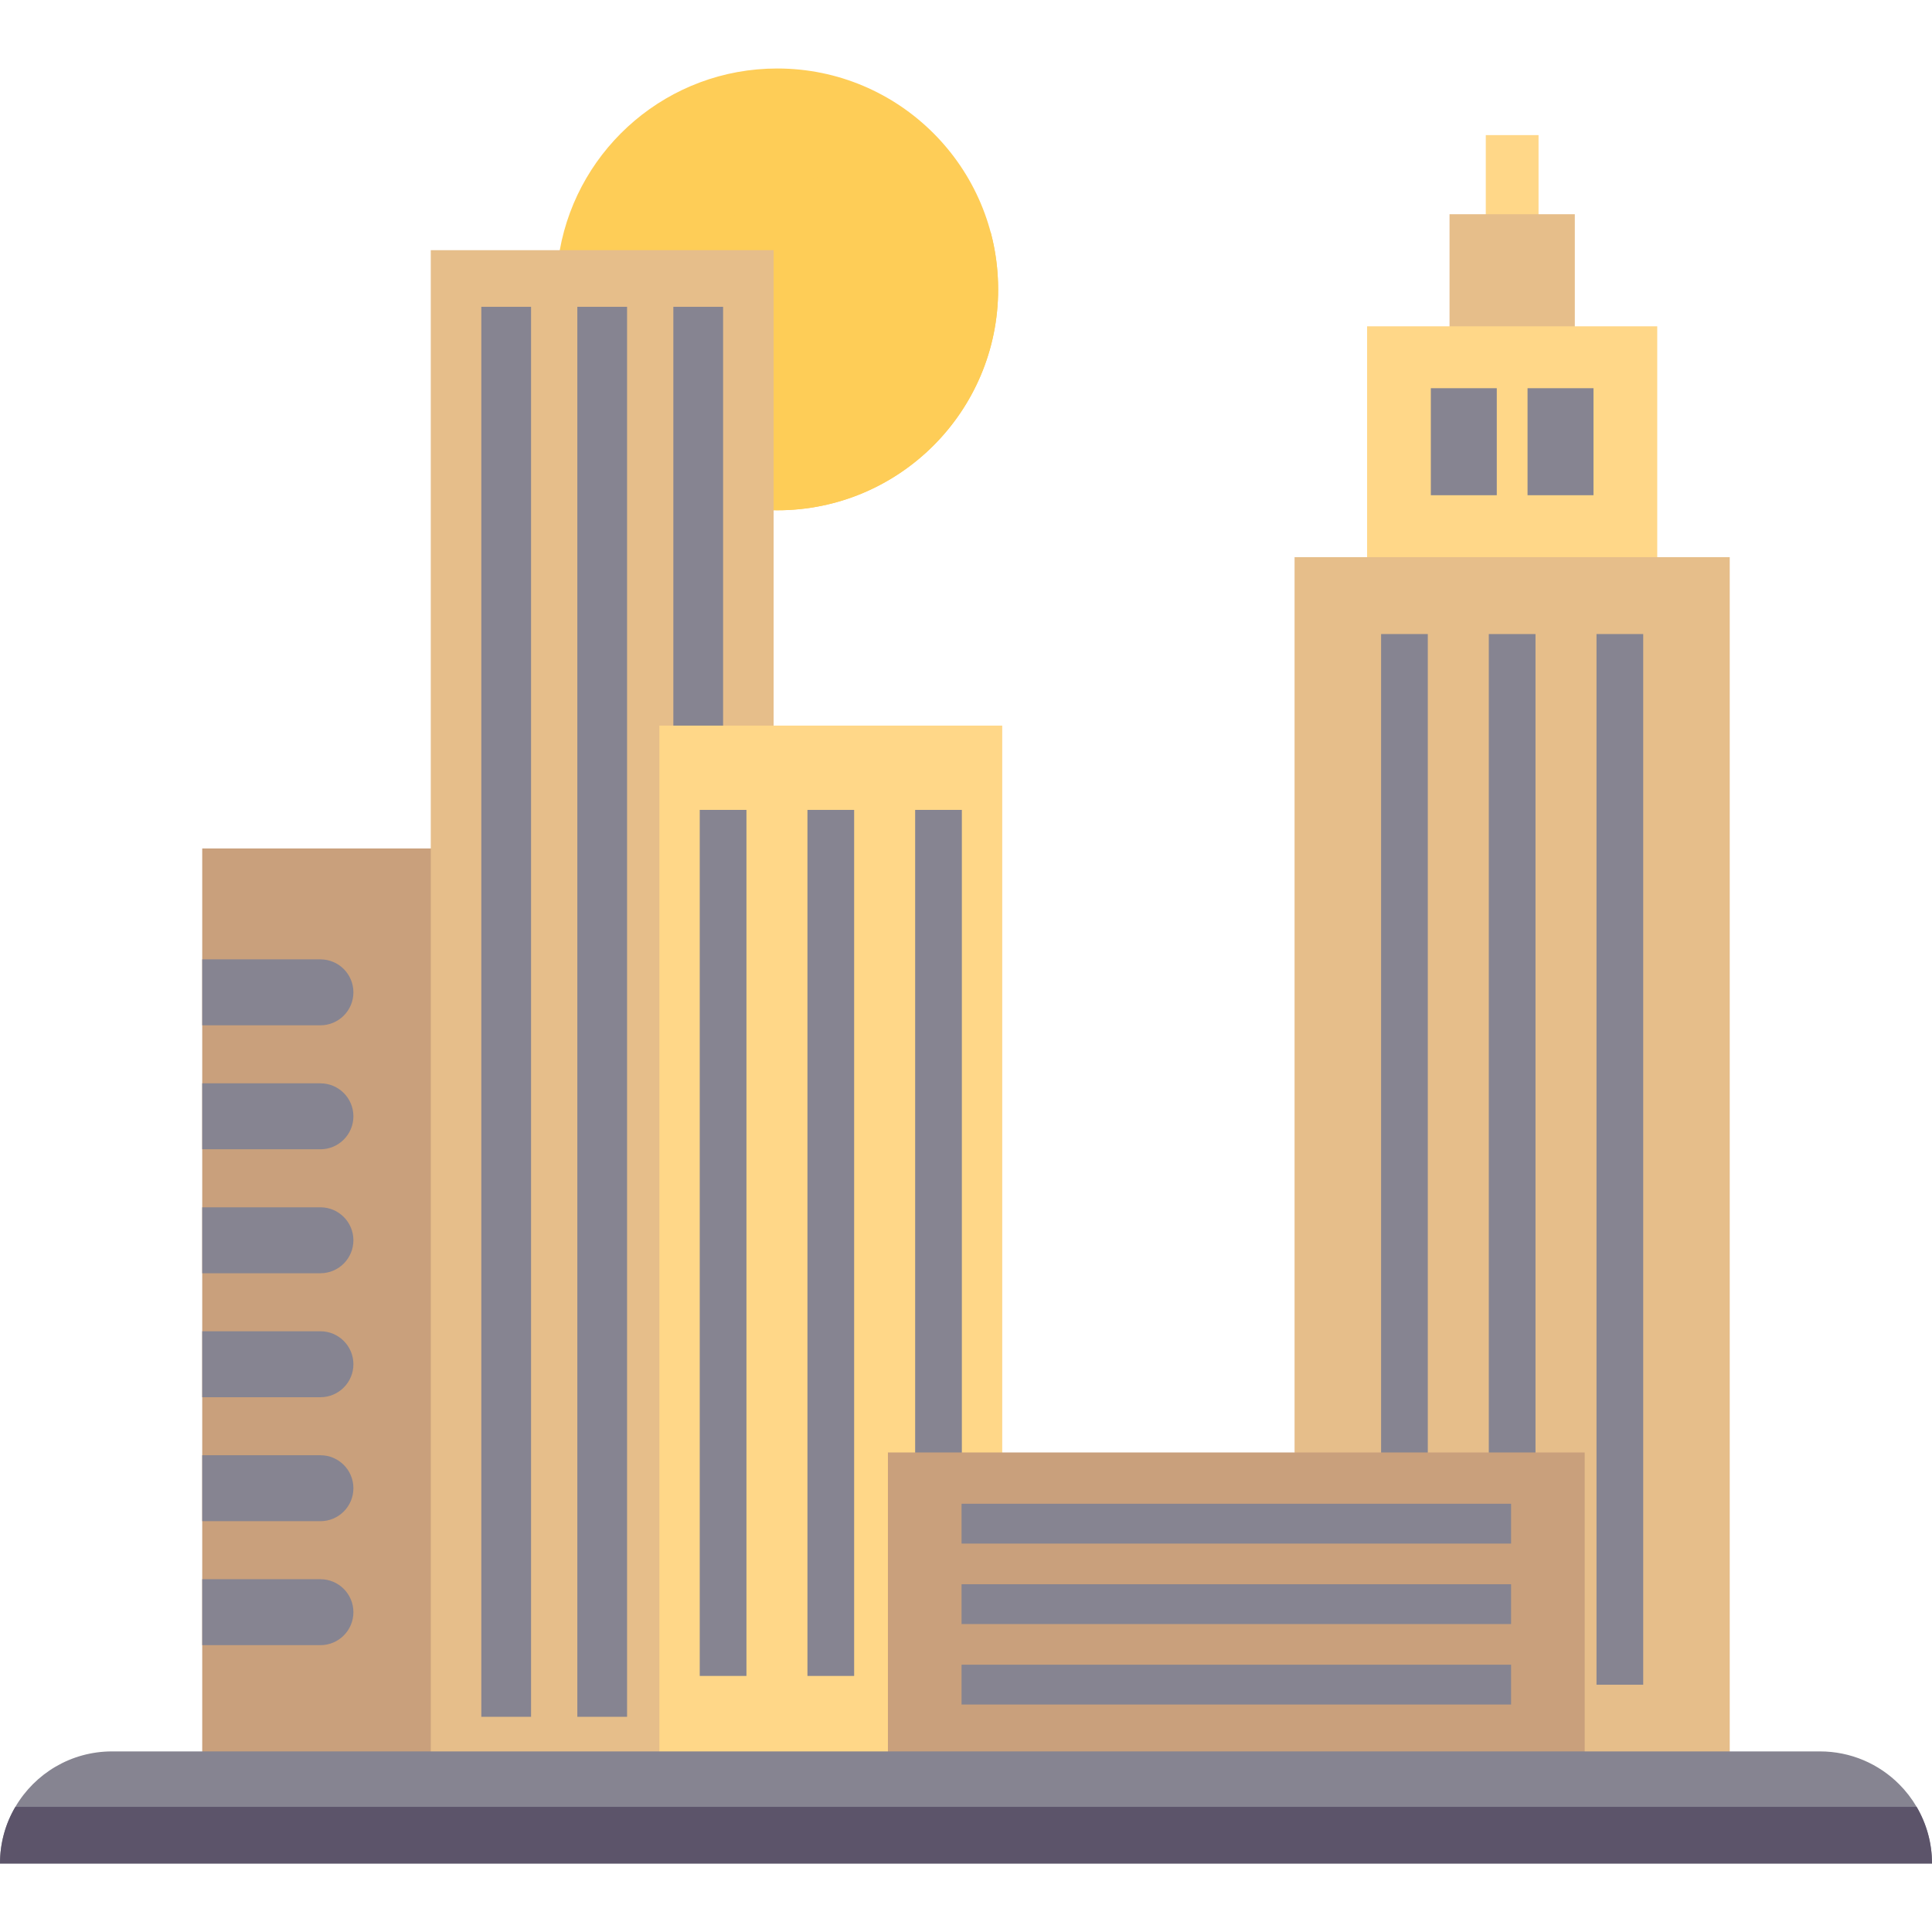 <?xml version="1.0"?>
<svg xmlns="http://www.w3.org/2000/svg" xmlns:xlink="http://www.w3.org/1999/xlink" version="1.1" id="Layer_1" x="0px" y="0px" viewBox="0 0 439.48 439.48" style="enable-background:new 0 0 439.48 439.48;" xml:space="preserve" width="512px" height="512px" class=""><g><g>
	<path style="fill:#FECD57" d="M176.8,15.58c27.75,0,50.25,22.5,50.25,50.25s-22.5,50.25-50.25,50.25c-0.27,0-0.55,0-0.82-0.01   l-48.65-59.16C131.55,33.42,152.09,15.58,176.8,15.58z" data-original="#EAB932" class="" data-old_color="#FFD039"/>
	<path style="fill:#FECD57" d="M227.05,65.83c0,27.75-22.5,50.24-50.25,50.24c-4.47,0-8.81-0.58-12.94-1.68   c-8.21-7.91-13.31-19.01-13.31-31.31c0-24.03,19.48-43.5,43.5-43.5c12.3,0,23.4,5.1,31.32,13.31   C226.47,57.02,227.05,61.36,227.05,65.83z" data-original="#FFD039" class="active-path" data-old_color="#FFD039"/>
	<rect x="337.977" y="30.732" style="fill:#FFD788" width="12" height="25.999" data-original="#CCCCCC" class="" data-old_color="#CCCCCC"/>
	<rect x="329.73" y="48.73" style="fill:#E6BE8A" width="28.5" height="32.5" data-original="#E6E6E6" class="" data-old_color="#E6E6E6"/>
	<polygon style="fill:#FFD788" points="376.98,74.23 376.98,135.73 310.98,135.73 310.98,74.23 329.73,74.23 358.23,74.23  " data-original="#CCCCCC" class="" data-old_color="#CCCCCC"/>
	<polygon style="fill:#E6BE8A" points="393.47,126.73 393.47,403.4 360.48,403.4 294.48,330.4 294.48,330.39 294.48,126.73    310.98,126.73 376.98,126.73  " data-original="#E6E6E6" class="" data-old_color="#E6E6E6"/>
	<g>
		<rect x="338.663" y="144.233" style="fill:#868491" width="10.624" height="238.999" data-original="#4D4D4D" class="" data-old_color="#4D4D4D"/>
		<rect x="363.163" y="144.229" style="fill:#868491" width="10.624" height="239.002" data-original="#4D4D4D" class="" data-old_color="#4D4D4D"/>
		<rect x="314.163" y="144.229" style="fill:#868491" width="10.624" height="239.002" data-original="#4D4D4D" class="" data-old_color="#4D4D4D"/>
	</g>
	<rect x="325.478" y="88.306" style="fill:#868491" width="15" height="24.344" data-original="#4D4D4D" class="" data-old_color="#4D4D4D"/>
	<rect x="347.476" y="88.306" style="fill:#868491" width="15" height="24.344" data-original="#4D4D4D" class="" data-old_color="#4D4D4D"/>
	<rect x="46" y="193" style="fill:#C9A07C" width="62.99" height="210.4" data-original="#BCA2A2" class="" data-old_color="#BCA2A2"/>
	<polygon style="fill:#E6BE8A" points="175.98,116.07 175.98,403.4 149.99,403.4 97.99,403.4 97.99,193 97.99,56.91 127.33,56.91    175.98,56.91  " data-original="#E6E6E6" class="" data-old_color="#E6E6E6"/>
	<g>
		<rect x="109.486" y="69.793" style="fill:#868491" width="11.316" height="320.735" data-original="#4D4D4D" class="" data-old_color="#4D4D4D"/>
		<rect x="131.327" y="69.793" style="fill:#868491" width="11.316" height="320.735" data-original="#4D4D4D" class="" data-old_color="#4D4D4D"/>
		<rect x="153.169" y="69.793" style="fill:#868491" width="11.316" height="320.735" data-original="#4D4D4D" class="" data-old_color="#4D4D4D"/>
	</g>
	<path style="fill:#868491" d="M80.39,225.73c0,4.14-3.36,7.5-7.5,7.5H46v-15h26.89C77.03,218.23,80.39,221.59,80.39,225.73z" data-original="#4D4D4D" class="" data-old_color="#4D4D4D"/>
	<path style="fill:#868491" d="M80.39,366.73c0,4.14-3.36,7.5-7.5,7.5H46v-15h26.89C77.03,359.23,80.39,362.59,80.39,366.73z" data-original="#4D4D4D" class="" data-old_color="#4D4D4D"/>
	<path style="fill:#868491" d="M80.39,338.53c0,4.14-3.36,7.5-7.5,7.5H46v-15h26.89C77.03,331.03,80.39,334.39,80.39,338.53z" data-original="#4D4D4D" class="" data-old_color="#4D4D4D"/>
	<path style="fill:#868491" d="M80.39,253.93c0,4.14-3.36,7.5-7.5,7.5H46v-15h26.89C77.03,246.43,80.39,249.79,80.39,253.93z" data-original="#4D4D4D" class="" data-old_color="#4D4D4D"/>
	<path style="fill:#868491" d="M80.39,310.33c0,4.14-3.36,7.5-7.5,7.5H46v-15h26.89C77.03,302.83,80.39,306.19,80.39,310.33z" data-original="#4D4D4D" class="" data-old_color="#4D4D4D"/>
	<path style="fill:#868491" d="M80.39,282.13c0,4.14-3.36,7.5-7.5,7.5H46v-15h26.89C77.03,274.63,80.39,277.99,80.39,282.13z" data-original="#4D4D4D" class="" data-old_color="#4D4D4D"/>
	<polygon style="fill:#FFD788" points="227.98,330.39 227.98,330.4 218.74,403.4 175.98,403.4 149.99,403.4 149.99,165.06    175.98,165.06 227.98,165.06  " data-original="#CCCCCC" class="" data-old_color="#CCCCCC"/>
	<g>
		<rect x="183.673" y="184.232" style="fill:#868491" width="10.624" height="197" data-original="#4D4D4D" class="" data-old_color="#4D4D4D"/>
		<rect x="208.173" y="184.229" style="fill:#868491" width="10.624" height="197.002" data-original="#4D4D4D" class="" data-old_color="#4D4D4D"/>
		<rect x="159.173" y="184.229" style="fill:#868491" width="10.624" height="197.002" data-original="#4D4D4D" class="" data-old_color="#4D4D4D"/>
	</g>
	<polygon style="fill:#C9A07C" points="360.48,330.4 360.48,403.4 294.48,403.4 227.98,403.4 201.98,403.4 201.98,330.4    227.98,330.4 294.48,330.4  " data-original="#BCA2A2" class="" data-old_color="#BCA2A2"/>
	<g>
		<rect x="218.73" y="342.067" style="fill:#868491" width="125" height="9.058" data-original="#4D4D4D" class="" data-old_color="#4D4D4D"/>
		<rect x="218.73" y="360.371" style="fill:#868491" width="125" height="9.058" data-original="#4D4D4D" class="" data-old_color="#4D4D4D"/>
		<rect x="218.73" y="378.676" style="fill:#868491" width="125" height="9.058" data-original="#4D4D4D" class="" data-old_color="#4D4D4D"/>
	</g>
	<path style="fill:#868491" d="M439.48,423.9H0c0-4.7,1.27-9.11,3.5-12.89c4.42-7.55,12.62-12.61,22-12.61h388.48   c7.04,0,13.42,2.85,18.03,7.47c1.53,1.53,2.87,3.26,3.97,5.14C438.2,414.79,439.48,419.2,439.48,423.9z" data-original="#B3B3B3" class="" data-old_color="#B3B3B3"/>
	<path style="fill:#5C546A" d="M439.48,423.9H0c0-4.7,1.27-9.11,3.5-12.89h432.48C438.2,414.79,439.48,419.2,439.48,423.9z" data-original="#999999" class="" data-old_color="#868491"/>
</g></g> </svg>

